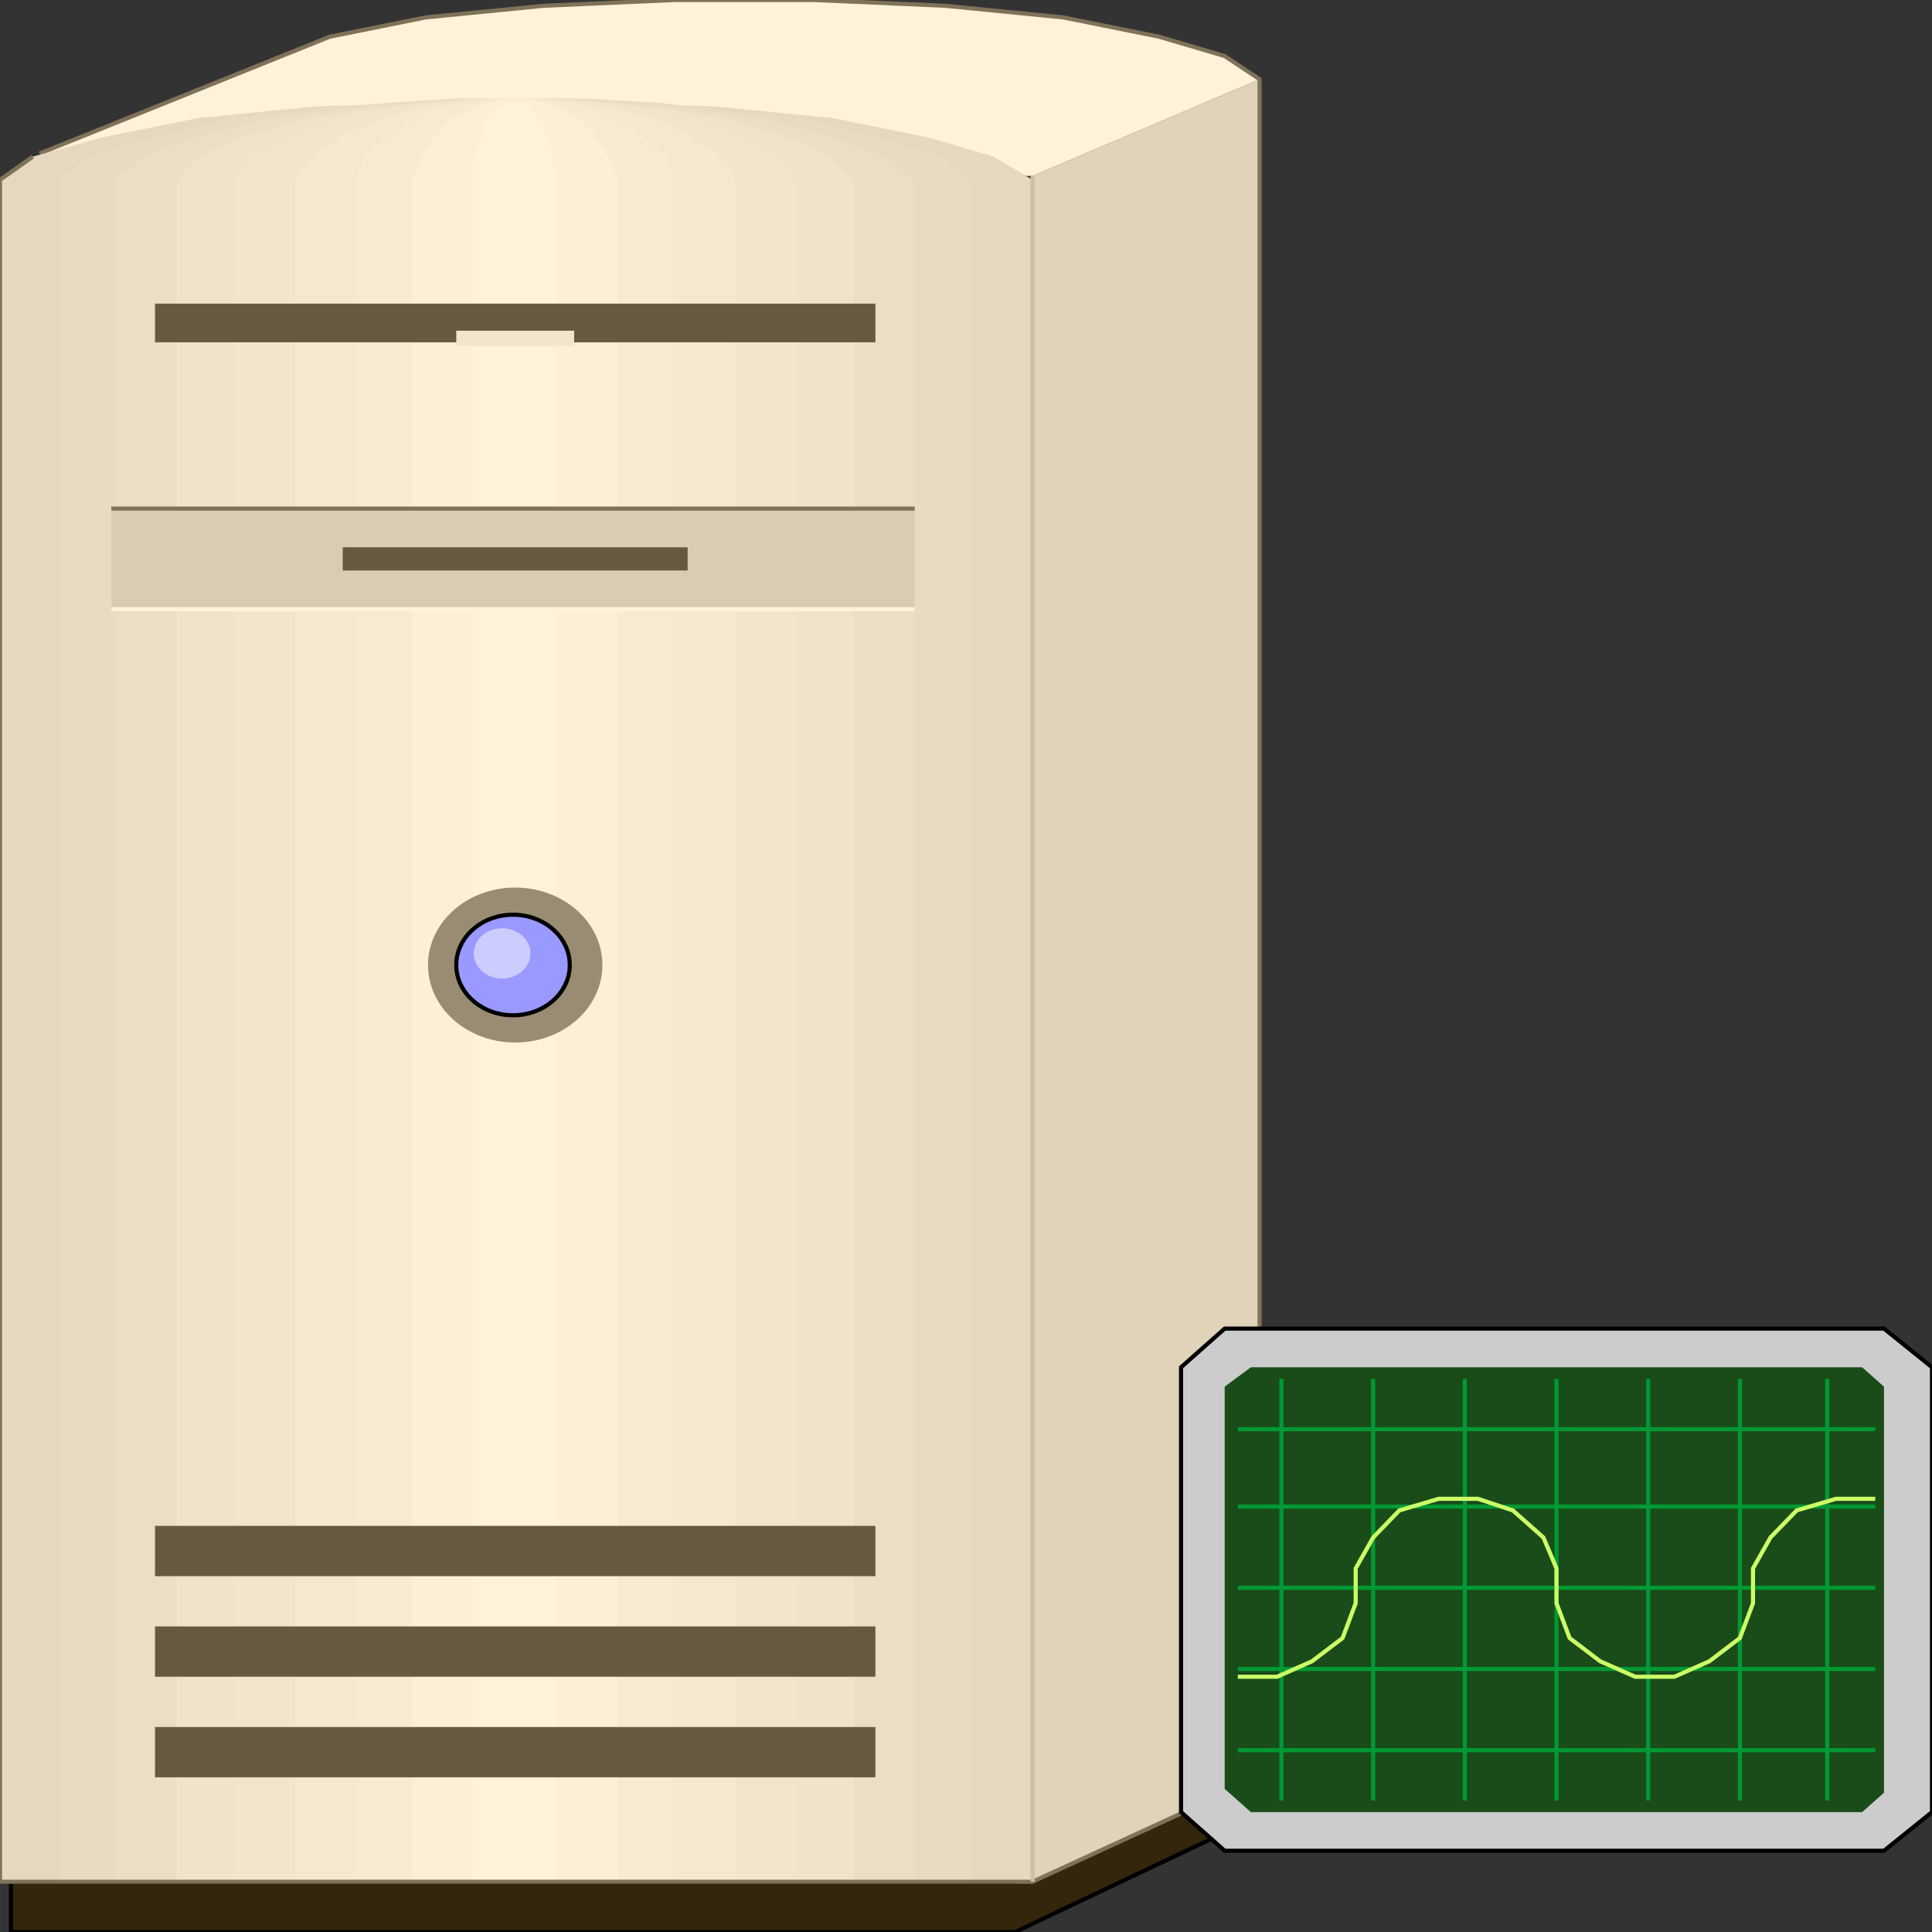 <svg width="150" height="150" viewBox="0 0 150 150" fill="none" xmlns="http://www.w3.org/2000/svg">
<rect x="0" y="0" width="150" height="150" fill="#333333" stroke="none"/>
<g clip-path="url(#clip0_2109_179256)">
<path d="M0.848 146.095H78.814L97.797 137.086V140.99L78.814 149.999H0.848V146.095Z" fill="#33260D" stroke="black" stroke-width="0.319"/>
<path d="M97.797 6.156L95.085 4.354L90 2.853L82.543 1.351L73.39 0.45L63.221 0H52.373L42.204 0.45L33.051 1.351L25.594 2.853L3.221 11.862L80.17 13.664L97.797 6.156Z" fill="#FFF2D9"/>
<path d="M97.797 6.156L80.17 13.664V146.096L97.797 137.988V6.156Z" fill="#E0D3BA"/>
<path d="M97.797 6.156L95.085 4.354L90 2.853L82.543 1.351L73.39 0.45L63.221 0H52.373L42.204 0.45L33.051 1.351L25.594 2.853L3.221 11.862L80.17 146.096L97.797 137.988V6.156Z" stroke="#7F7259" stroke-width="0.319"/>
<path d="M80.169 13.963L77.119 12.161L72.034 10.66L64.576 9.158L55.424 8.257L45.254 7.957H34.746L24.576 8.257L15.424 9.158L7.966 10.66L2.542 12.161L0 13.963V146.095H80.169V13.963Z" fill="#E5D8BF"/>
<path d="M74.068 13.963L70 11.56L65.594 10.359L60.848 9.158L56.102 8.557L51.017 7.957L45.594 7.656H35.424L30.339 7.957L24.916 8.557L20.17 9.158L15.085 10.059L10.678 11.26L6.272 13.662L5.933 13.963V26.275L6.272 34.383V125.374L5.933 133.782V146.095H14.407L20.848 145.794H55.085L61.187 146.095H74.068V13.963Z" fill="#EBDEC5"/>
<path d="M67.966 13.963L64.238 11.26L59.831 10.059L54.746 8.857L49.661 8.257L44.577 7.656H36.441L31.017 7.957L26.271 8.857L21.526 9.458L16.78 10.96L12.712 13.362L12.034 13.963V34.383L12.373 42.791V116.966L12.034 125.374V146.095H19.153L24.577 145.794H52.373L57.458 146.095H67.966V13.963Z" fill="#EDE0C7"/>
<path d="M61.865 13.963L58.136 10.96L54.068 9.458L48.983 8.257L43.559 7.656H37.119L31.695 8.257L26.61 9.158L22.203 10.659L18.136 13.963V50.9L18.475 59.308V104.653L18.136 113.062V146.095H26.271L31.695 145.794H51.017L56.441 146.095H61.865V13.963Z" fill="#F2E5CC"/>
<path d="M55.763 13.963L53.051 10.96L48.644 8.857L44.237 7.957L42.881 7.656H42.203H41.525L36.78 7.957L31.695 8.857L30.339 9.158L26.271 11.56L24.915 13.362L24.576 13.963V18.167V141.891V146.095H26.61L32.373 145.794H38.136H44.237L50 146.095H53.729H55.763V141.891V13.963Z" fill="#F7EAD1"/>
<path d="M49.322 13.963L48.983 12.161L45.593 9.158L41.525 7.656H40.847L36.102 8.557L32.034 10.96L30.678 13.963V146.095H32.034L37.796 145.794H43.559L49.322 146.095V121.17L49.661 113.062V42.791L49.322 34.383V13.963Z" fill="#FAEDD4"/>
<path d="M75.424 13.963L73.051 12.161L68.305 10.659L61.864 9.158L53.729 8.257L44.576 7.656H35.424L26.271 8.257L18.136 9.158L11.695 10.659L6.949 12.161L4.576 13.963V146.095H75.424V13.963Z" fill="#E8DBC2"/>
<path d="M71.017 13.963L68.644 12.161L64.577 10.659L59.153 9.158L52.034 8.257L44.238 7.656H35.763L27.966 8.257L20.848 9.158L15.085 10.659L11.017 12.161L8.983 13.963V146.095H71.017V13.963Z" fill="#EBDEC5"/>
<path d="M66.271 13.963L64.576 12.161L61.186 10.659L56.101 9.158L50.339 8.257L43.559 7.656H36.44L30 8.257L23.898 9.158L18.813 10.659L15.423 12.161L13.729 13.963V146.095H66.271V13.963Z" fill="#F0E3CA"/>
<path d="M61.865 13.963L60.17 12.161L57.458 10.659L53.39 9.158L48.305 8.257L42.882 7.656H37.119L31.695 8.257L26.61 9.158L22.543 10.659L19.831 12.161L18.136 13.963V146.095H61.865V13.963Z" fill="#F2E5CC"/>
<path d="M57.119 13.963L56.102 12.161L53.729 10.659L50.678 9.158L46.611 8.257L42.204 7.656H37.797L33.39 8.257L29.662 9.158L26.272 10.659L24.238 12.161L22.882 13.963V146.095H57.119V13.963Z" fill="#F5E8CF"/>
<path d="M52.373 13.963L51.695 12.161L50 10.659L47.627 9.158L44.915 8.257L41.864 7.656H38.474L35.085 8.257L32.373 9.158L30 10.659L28.305 12.161L27.627 13.963V146.095H52.373V13.963Z" fill="#F7EAD1"/>
<path d="M47.966 13.963L47.288 12.161L46.272 10.659L44.916 9.158L43.221 8.257L41.187 7.656H39.153L37.119 8.257L35.085 9.158L33.729 10.659L32.712 12.161L32.034 13.963V146.095H47.966V13.963Z" fill="#FCEFD6"/>
<path d="M43.22 13.963L42.881 12.161L42.542 10.66L41.864 9.158L41.186 8.257L40.508 7.957H39.491L38.813 8.257L37.796 9.158L37.457 10.66L36.779 12.161V13.963V146.095H43.22V13.963Z" fill="#FFF2D9"/>
<path d="M2.542 12.164L0 13.966V146.098H80.169" stroke="#7F7259" stroke-width="0.319"/>
<path d="M8.645 39.488H71.017V47.296H8.645V39.488Z" fill="#D9CCB3"/>
<path d="M71.017 47.297H8.645" stroke="#FFF2D9" stroke-width="0.319"/>
<path d="M71.017 39.488H8.645" stroke="#7F7259" stroke-width="0.319"/>
<path d="M26.61 42.492H53.39V44.294H26.61V42.492Z" fill="#665940"/>
<path d="M12.034 23.574H67.966V26.577H12.034V23.574Z" fill="#665940"/>
<path d="M12.034 134.086H67.966V137.99H12.034V134.086Z" fill="#665940"/>
<path d="M12.034 126.277H67.966V130.181H12.034V126.277Z" fill="#665940"/>
<path d="M12.034 118.469H67.966V122.373H12.034V118.469Z" fill="#665940"/>
<path d="M40 80.782C43.651 80.782 46.61 78.16 46.61 74.926C46.61 71.692 43.651 69.07 40 69.07C36.349 69.07 33.39 71.692 33.39 74.926C33.39 78.16 36.349 80.782 40 80.782Z" fill="#998C73" stroke="#998C73" stroke-width="0.319"/>
<path d="M39.831 78.827C42.264 78.827 44.237 77.079 44.237 74.923C44.237 72.767 42.264 71.019 39.831 71.019C37.397 71.019 35.424 72.767 35.424 74.923C35.424 77.079 37.397 78.827 39.831 78.827Z" fill="#9999FF" stroke="black" stroke-width="0.319"/>
<path d="M38.983 75.974C40.2 75.974 41.186 75.1 41.186 74.022C41.186 72.944 40.2 72.07 38.983 72.07C37.766 72.07 36.779 72.944 36.779 74.022C36.779 75.1 37.766 75.974 38.983 75.974Z" fill="#CCCCFF"/>
<path d="M35.424 25.676H44.576V26.877H35.424V25.676Z" fill="#F2E5CC"/>
<path d="M80.17 146.096V13.664" stroke="#CCBFA6" stroke-width="0.319"/>
<path d="M91.695 106.155L95.085 103.152H146.272L150 106.155V140.69L146.272 143.693H95.085L91.695 140.69V106.155Z" fill="#CCCCCC" stroke="black" stroke-width="0.319"/>
<path d="M95.085 107.658L97.119 106.156H144.576L146.271 107.658V139.189L144.576 140.691H97.119L95.085 138.889V107.658Z" fill="#194C19"/>
<path d="M99.491 139.791V107.059" stroke="#009933" stroke-width="0.319"/>
<path d="M106.61 139.791V107.059" stroke="#009933" stroke-width="0.319"/>
<path d="M113.729 139.791V107.059" stroke="#009933" stroke-width="0.319"/>
<path d="M120.848 139.791V107.059" stroke="#009933" stroke-width="0.319"/>
<path d="M127.966 139.791V107.059" stroke="#009933" stroke-width="0.319"/>
<path d="M135.085 139.791V107.059" stroke="#009933" stroke-width="0.319"/>
<path d="M141.864 139.791V107.059" stroke="#009933" stroke-width="0.319"/>
<path d="M96.102 110.961H145.593" stroke="#009933" stroke-width="0.319"/>
<path d="M96.102 116.969H145.593" stroke="#009933" stroke-width="0.319"/>
<path d="M96.102 123.273H145.593" stroke="#009933" stroke-width="0.319"/>
<path d="M96.102 129.578H145.593" stroke="#009933" stroke-width="0.319"/>
<path d="M96.102 135.887H145.593" stroke="#009933" stroke-width="0.319"/>
<path d="M145.593 116.367H142.542L139.491 117.268L137.457 119.37L136.102 121.773V124.475L135.085 127.178L132.712 128.98L130 130.181H126.949L124.237 128.98L121.864 127.178L120.847 124.475V121.773L119.83 119.37L117.457 117.268L114.746 116.367H111.695L108.644 117.268L106.61 119.37L105.254 121.773V124.475L104.237 127.178L101.864 128.98L99.152 130.181H96.102" stroke="#CCFF66" stroke-width="0.319"/>
</g>
<defs>
<clipPath id="clip0_2109_179256">
<rect width="150" height="150" fill="white"/>
</clipPath>
</defs>
</svg>
